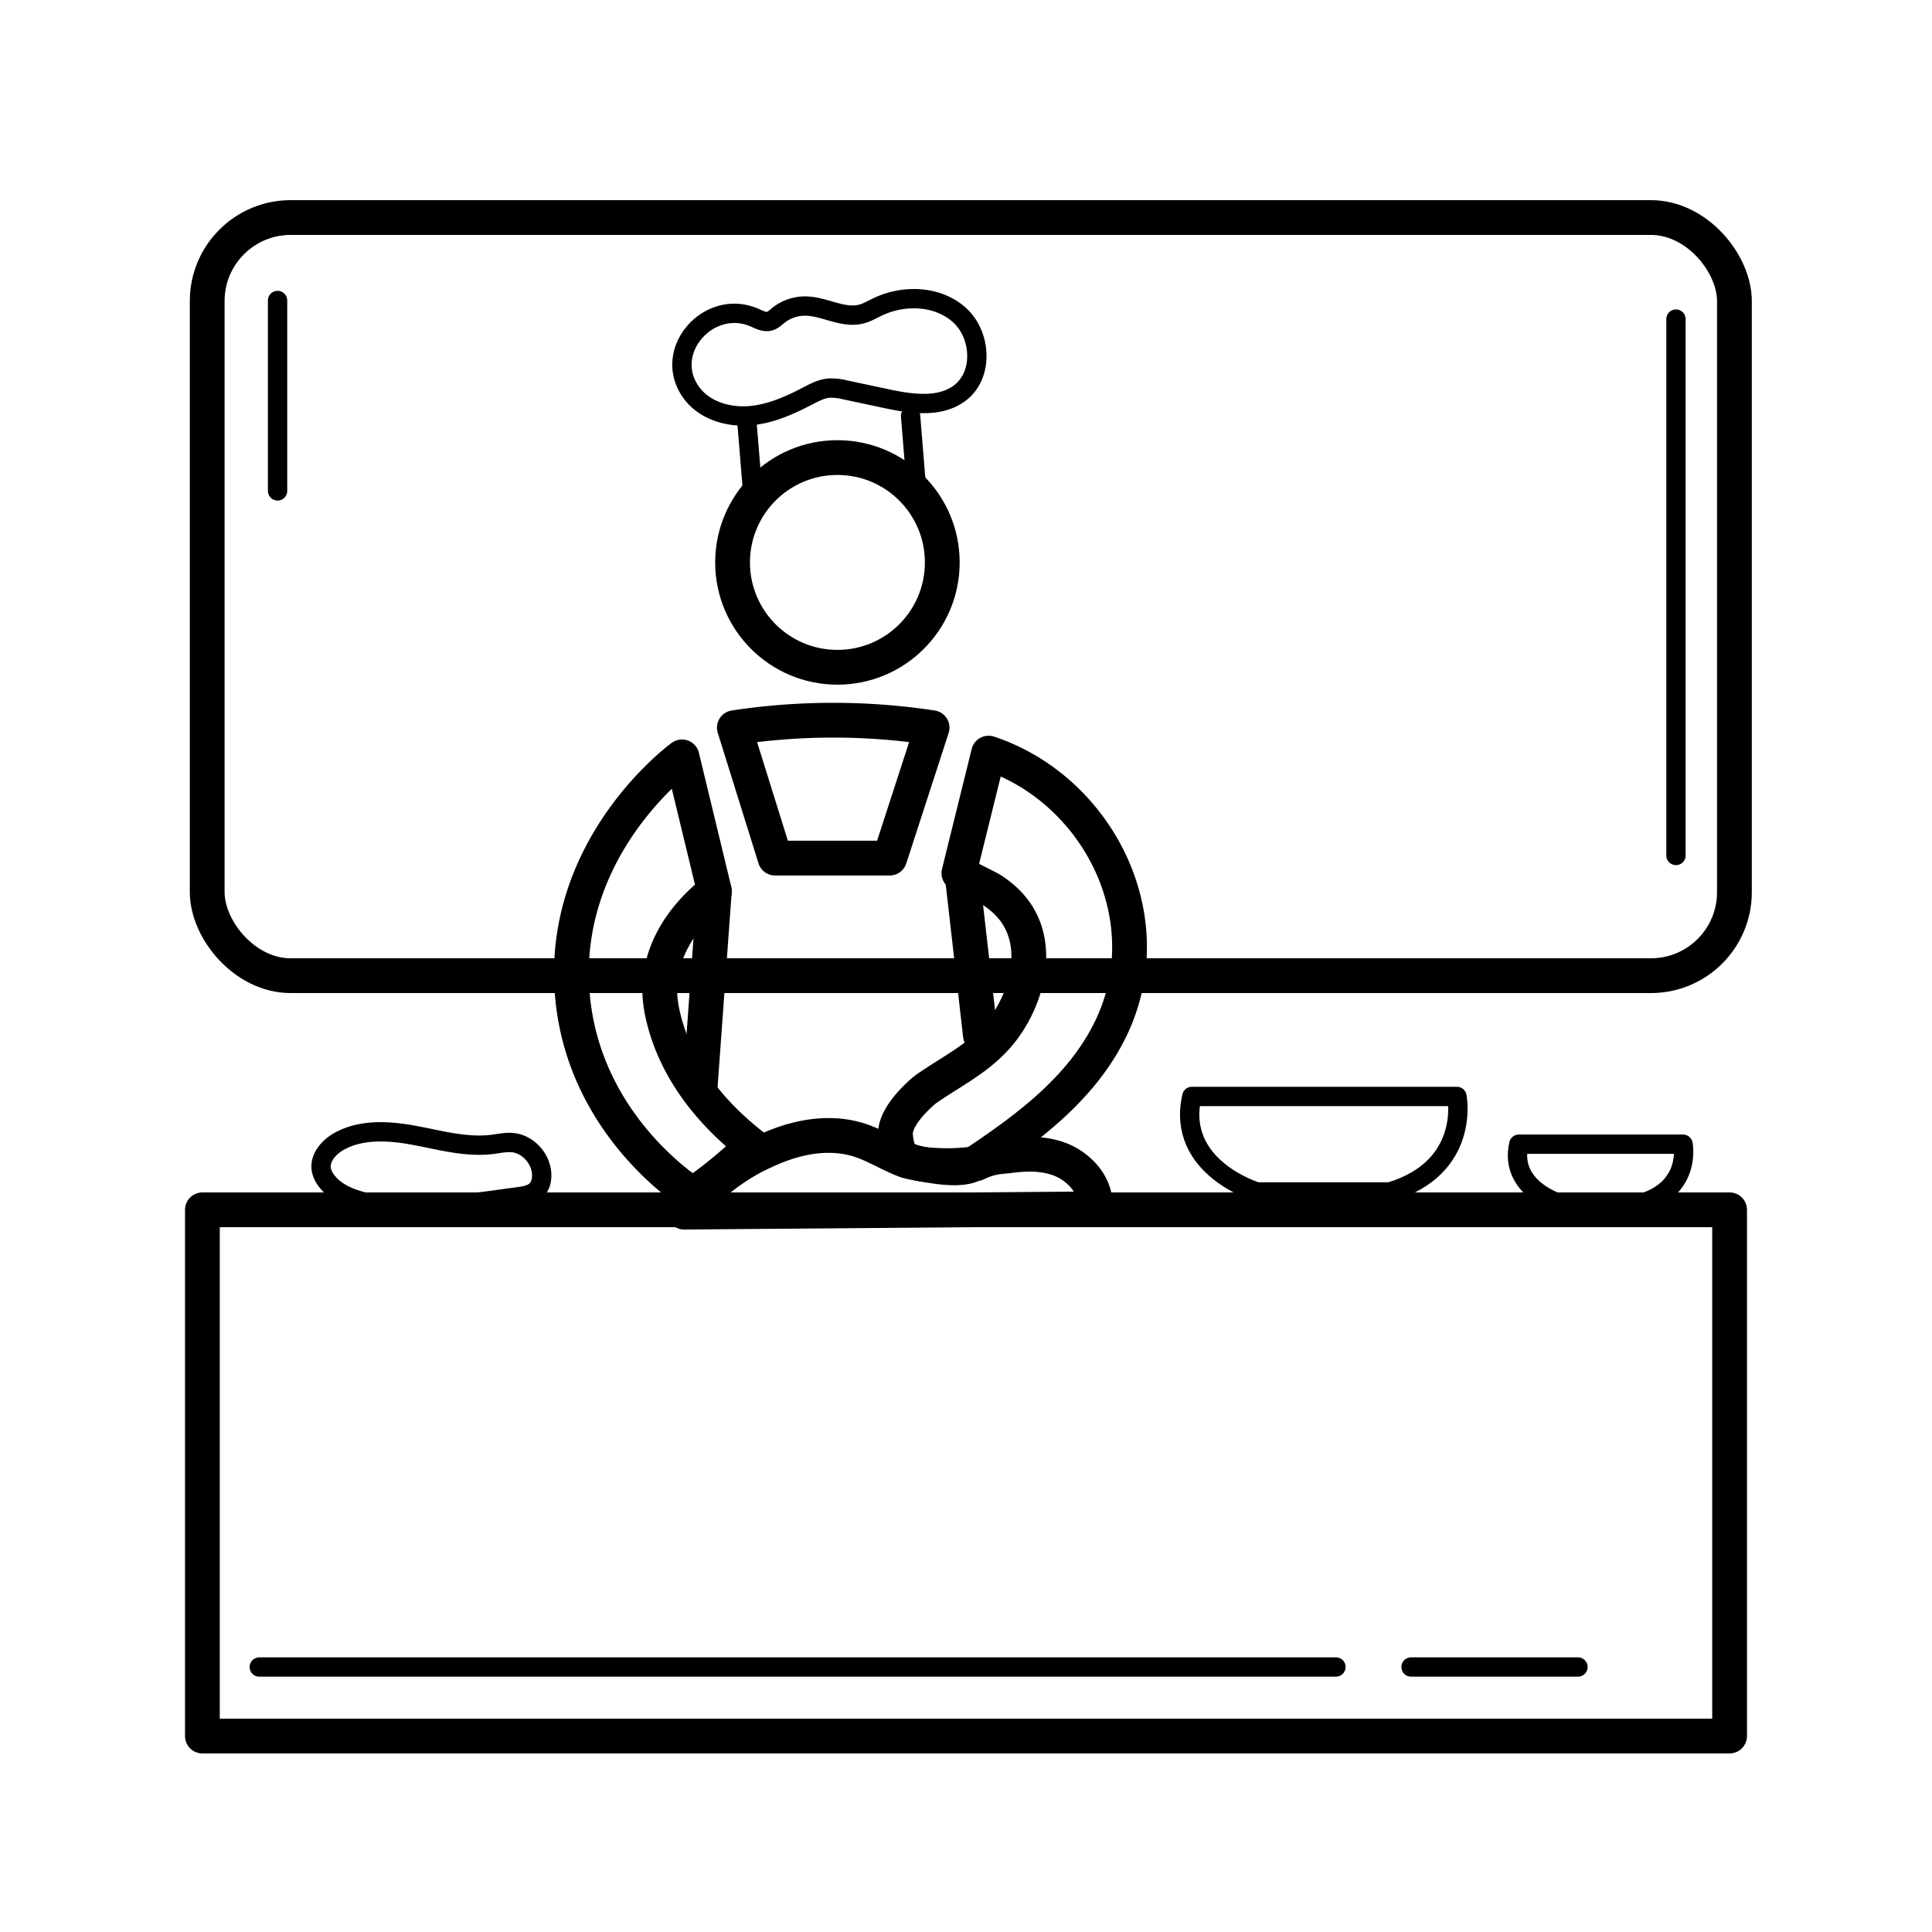 <svg xmlns="http://www.w3.org/2000/svg" viewBox="0 0 1000 1000">
  <title>Безымянный-2</title>
  <g id="Слой_4" data-name="Слой 4">
    <circle cx="433.45" cy="291.11" r="54.27" style="fill: none;stroke: #000;stroke-linecap: round;stroke-linejoin: round;stroke-width: 18px"/>
    <path d="M380.11,376.65q10.54,33.75,21.07,67.5h59.34l21.93-67.5a339.85,339.85,0,0,0-102.34,0Z" style="fill: none;stroke: #000;stroke-linecap: round;stroke-linejoin: round;stroke-width: 18px"/>
    <path d="M616.89,567.52H754.12s7.36,36.8-34.7,49.42H650.54S608.48,604.32,616.89,567.52Z" style="fill: none;stroke: #000;stroke-linecap: round;stroke-linejoin: round;stroke-width: 10px"/>
    <path d="M786.14,592.23h85s4.56,22.81-21.5,30.62H807S780.93,615,786.14,592.23Z" style="fill: none;stroke: #000;stroke-linecap: round;stroke-linejoin: round;stroke-width: 10px"/>
    <line x1="389.71" y1="256.36" x2="386.59" y2="218.31" style="fill: none;stroke: #000;stroke-linecap: round;stroke-linejoin: round;stroke-width: 10px"/>
    <line x1="474.42" y1="253.37" x2="471.31" y2="215.32" style="fill: none;stroke: #000;stroke-linecap: round;stroke-linejoin: round;stroke-width: 10px"/>
    <path d="M358.39,203.93c6.63,8.52,18.2,12,29,11.29s20.91-5.19,30.48-10.17c3.53-1.84,7.15-3.8,11.12-4.16a29.12,29.12,0,0,1,8.6.94l20.9,4.45c13.18,2.8,28.42,5.16,38.9-3.32,11.71-9.48,10.44-29.65-.69-39.81s-28.78-10.82-42.38-4.33c-2.83,1.35-5.56,3-8.6,3.75-9.59,2.43-19.2-4.17-29.1-4.16a22.16,22.16,0,0,0-13.81,4.88c-1.39,1.12-2.72,2.45-4.44,2.93-2.72.76-5.47-.82-8.07-1.92C366.42,154.16,341.8,182.62,358.39,203.93Z" style="fill: none;stroke: #000;stroke-linecap: round;stroke-linejoin: round;stroke-width: 10px"/>
    <path d="M169.34,611.59a14.23,14.23,0,0,1-3-6c-1.17-6.3,4-12.1,9.69-15.11,11.81-6.28,26.11-5.16,39.25-2.67S241.7,594,255,592.31c3.32-.42,6.65-1.17,10-.92,9.11.69,16.58,10.06,15.23,19.09a10.16,10.16,0,0,1-2,4.93c-2.27,2.81-6.19,3.52-9.76,4C245.56,622.39,186,632.79,169.34,611.59Z" style="fill: none;stroke: #000;stroke-linecap: round;stroke-linejoin: round;stroke-width: 10px"/>
    <rect x="107.25" y="112.6" width="790.48" height="392.41" rx="43.2" style="fill: none;stroke: #000;stroke-linecap: round;stroke-linejoin: round;stroke-width: 18px"/>
    <line x1="134.2" y1="862.84" x2="691.48" y2="862.84" style="fill: none;stroke: #000;stroke-linecap: round;stroke-linejoin: round;stroke-width: 10px"/>
    <line x1="730.36" y1="862.84" x2="816.76" y2="862.84" style="fill: none;stroke: #000;stroke-linecap: round;stroke-linejoin: round;stroke-width: 10px"/>
    <line x1="867.48" y1="165.16" x2="867.48" y2="442.79" style="fill: none;stroke: #000;stroke-linecap: round;stroke-linejoin: round;stroke-width: 10px"/>
    <line x1="143.67" y1="155.53" x2="143.67" y2="254.1" style="fill: none;stroke: #000;stroke-linecap: round;stroke-linejoin: round;stroke-width: 10px"/>
  </g>
  <g id="Слой_5" data-name="Слой 5">
    <line x1="497.52" y1="448.59" x2="507.47" y2="535.94" style="fill: none;stroke: #000;stroke-linecap: round;stroke-linejoin: round;stroke-width: 18px"/>
    <rect x="104.76" y="626.2" width="790.48" height="272.37" style="fill: none;stroke: #000;stroke-linecap: round;stroke-linejoin: round;stroke-width: 18px"/>
    <path d="M566.72,625.7l-62.22.5H355.15c1.18-1.28,3.29-3.49,6.13-6.21,1.38-1.33,2.94-2.77,4.65-4.28C373,609.46,382.7,602,393.45,597q.6-.3,1.2-.57c5.08-2.3,28.83-14.36,52.44-5.53,7.6,2.85,14.61,7.26,22.22,10a74,74,0,0,0,10.94,2,111.53,111.53,0,0,0,25.27-.67h0a38.48,38.48,0,0,1,4.47-1.86c5.17-1.78,9.53-1.79,12.31-2.16,8-1.08,16.13-1.28,23.84,1C557.82,602.61,568.23,613.61,566.72,625.7Z" style="fill: none;stroke: #000;stroke-linecap: round;stroke-linejoin: round;stroke-width: 18px"/>
    <path d="M504.5,626.2l-150.43,1.2s.37-.43,1.08-1.2Z" style="fill: none;stroke: #000;stroke-linecap: round;stroke-linejoin: round;stroke-width: 18px"/>
    <path d="M389.37,592.9a231.3,231.3,0,0,1-23.81,20.34q-3.54,2.63-7,5c-6.42-4.23-56.67-38.54-62.29-103.17C289.71,440,349.51,394.3,353,391.76l16.79,69.5c-6.47,5-26.24,21.69-28.18,47.34-.29,3.8-.42,11,2.88,22.32C353.21,561,375,581.7,389.37,592.9Z" style="fill: none;stroke: #000;stroke-linecap: round;stroke-linejoin: round;stroke-width: 18px"/>
    <path d="M573.43,535.4c-15,28.68-41.23,48.22-66.94,65.53-.34.23-1,.76-2,1.32-2.34,1.35-7.11,3.42-20.92,1.34-7.35-1.11-16-2.49-18-6.91a25.41,25.41,0,0,1-1.14-3.28,30.19,30.19,0,0,1-.94-6.4c-.27-10.51,15.4-23,15.4-23,13.44-9.54,27.7-15.95,38.62-29.22,11.7-14.2,19.44-37,12.16-55.13-3.38-8.43-9.29-14.46-16.59-19.16-1.59-1-16.76-8.53-16.76-8.53s10.24-41.43,15.37-62.15C569,408.83,603.78,477.49,573.43,535.4Z" style="fill: none;stroke: #000;stroke-linecap: round;stroke-linejoin: round;stroke-width: 18px"/>
    <line x1="369.74" y1="461.26" x2="362.45" y2="561.91" style="fill: none;stroke: #000;stroke-linecap: round;stroke-linejoin: round;stroke-width: 18px"/>
  </g>
</svg>
